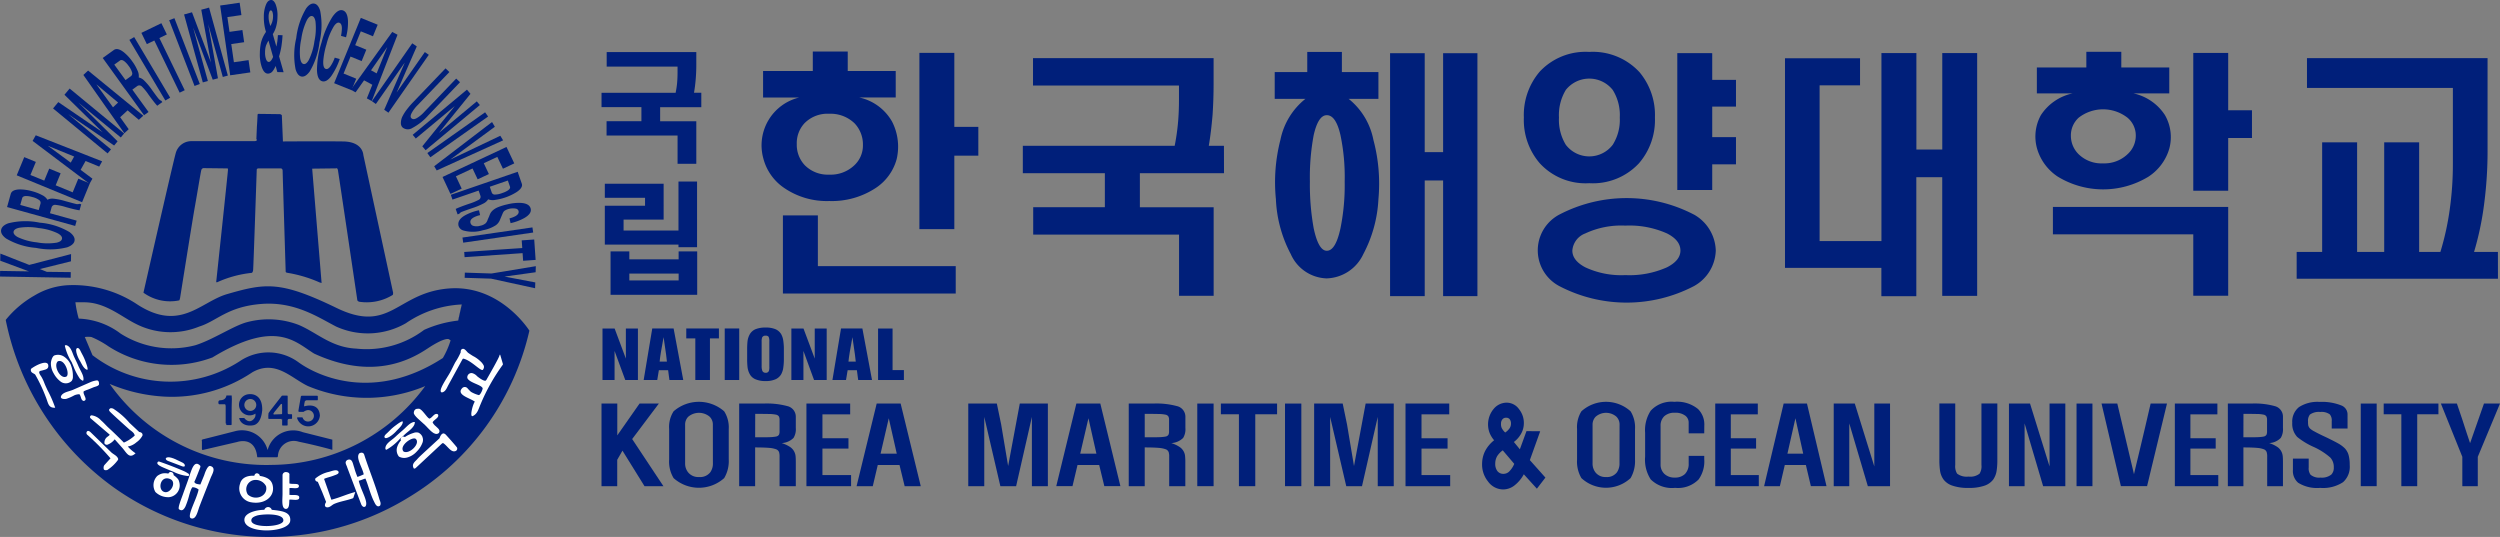 <svg xmlns="http://www.w3.org/2000/svg" xmlns:xlink="http://www.w3.org/1999/xlink" width="177.932" height="38.213" viewBox="0 0 177.932 38.213">
  <rect x="0" y="0" width="177.932" height="38.213" fill="#808080" stroke="none"/>
  <defs>
    <clipPath id="clip-path">
      <rect id="사각형_139" data-name="사각형 139" width="177.932" height="38.213" fill="none"/>
    </clipPath>
  </defs>
  <g id="그룹_130" data-name="그룹 130" transform="translate(0 0)">
    <g id="그룹_129" data-name="그룹 129" transform="translate(0 0)" clip-path="url(#clip-path)">
      <path id="패스_252" data-name="패스 252" d="M154.352,46.223a2.508,2.508,0,0,1-.68.806,1.312,1.312,0,0,1-.8.274,1.339,1.339,0,0,1-1.071-.572,1.917,1.917,0,0,1-.417-1.293,2.034,2.034,0,0,1,.23-.9,2.4,2.4,0,0,1,.625-.735,1.86,1.86,0,0,1-.332-.55,1.72,1.72,0,0,1,.306-1.69,1.2,1.2,0,0,1,.943-.436,1.079,1.079,0,0,1,.854.46,1.564,1.564,0,0,1,.344,1.049,1.518,1.518,0,0,1-.2.709,1.881,1.881,0,0,1-.509.58l.426.519.471-1.292.977.009-.737,2.055,1.107,1.243-.607.79Zm-1.038-.2a1.64,1.64,0,0,0,.357-.542l-.818-.961a1.513,1.513,0,0,0-.4.417,1.046,1.046,0,0,0-.133.5.854.854,0,0,0,.143.548.525.525,0,0,0,.433.208.6.6,0,0,0,.419-.168m-.528-3.081a1.122,1.122,0,0,0,.241.307,1.18,1.18,0,0,0,.3-.286.572.572,0,0,0,.109-.326.491.491,0,0,0-.088-.33.312.312,0,0,0-.254-.111.323.323,0,0,0-.259.107.47.47,0,0,0-.107.32.7.7,0,0,0,.056.32" transform="translate(-45.898 -12.468)" fill="#001f7a"/>
      <path id="패스_253" data-name="패스 253" d="M81.8,20.539h9.812V22.49h-12.3V16.927H81.8ZM91.512,5.361v5.266H93.22v2.049H91.512v5.23H89.026V5.361ZM80.873,10.34a2.077,2.077,0,0,0-.574,1.51,2.111,2.111,0,0,0,.574,1.509,2.3,2.3,0,0,0,1.725.666,2.443,2.443,0,0,0,1.78-.648,1.927,1.927,0,0,0,.629-1.456,2.176,2.176,0,0,0-.594-1.546A2.457,2.457,0,0,0,82.6,9.693a2.291,2.291,0,0,0-1.725.647m.564-3.692V5.265h2.487V6.648h3.415V8.535H84.751a3.557,3.557,0,0,1,2.335,1.725,3.907,3.907,0,0,1,.323,2.66A3.591,3.591,0,0,1,85.9,14.987a5.671,5.671,0,0,1-3.292.916,5.363,5.363,0,0,1-3.239-.953,3.636,3.636,0,0,1-1.456-2.1,3.5,3.5,0,0,1,2.552-4.312H77.9V6.648Z" transform="translate(-23.59 -1.596)" fill="#001f7a"/>
      <path id="패스_254" data-name="패스 254" d="M118.794,14.13h-5.988v2.422h5.251v6.3h-2.463V18.5h-10.38v-1.95h5.1V14.13h-5.839v-1.95h10.808a15.576,15.576,0,0,0,.233-1.6c.048-.5.073-1.071.073-1.7V7.891H105.2V5.94h12.853V7.786c0,.717-.024,1.448-.072,2.187q-.108,1.257-.269,2.206h1.078Z" transform="translate(-31.678 -1.801)" fill="#001f7a"/>
      <path id="패스_255" data-name="패스 255" d="M138.41,5.39h2.466v7.044h1.309V5.39h2.442v17.29h-2.442V14.45h-1.309v8.231H138.41Zm-5.436,5.832a16.248,16.248,0,0,0-.27,3.307,17.358,17.358,0,0,0,.27,3.324c.225,1.065.539,1.6.934,1.6q.627,0,.972-1.6a15.394,15.394,0,0,0,.3-3.324,14.557,14.557,0,0,0-.3-3.307c-.217-.946-.54-1.419-.972-1.419q-.612,0-.934,1.419m-.458-4.49V5.3h2.465V6.733h2.6V8.64h-2.12a4.947,4.947,0,0,1,1.761,2.913,12.08,12.08,0,0,1,.36,4.223,9.33,9.33,0,0,1-1.077,3.917,2.975,2.975,0,0,1-2.608,1.726,2.886,2.886,0,0,1-2.552-1.726,9.163,9.163,0,0,1-1.061-3.917,12.119,12.119,0,0,1,.323-4.223,4.979,4.979,0,0,1,1.779-2.913H130.2V6.733Z" transform="translate(-39.475 -1.605)" fill="#001f7a"/>
      <path id="패스_256" data-name="패스 256" d="M167.746,16.87a3.035,3.035,0,0,1,1.563,2.568,2.983,2.983,0,0,1-1.563,2.535,10.357,10.357,0,0,1-9.561,0,2.877,2.877,0,0,1,0-5.1,10.357,10.357,0,0,1,9.561,0m-7.729,1.348a1.416,1.416,0,0,0-.916,1.22q0,.7.916,1.187a6.05,6.05,0,0,0,2.856.557,6.54,6.54,0,0,0,2.968-.557q.951-.485.953-1.187,0-.735-.953-1.22a6.529,6.529,0,0,0-2.968-.558,6.04,6.04,0,0,0-2.856.558m9.04-12.832v1.9h1.691V9.194h-1.691v2.173h1.691V13.3h-1.691v1.828h-2.486V5.385ZM158.635,8.008a3.45,3.45,0,0,0-.486,1.959,3.411,3.411,0,0,0,.486,1.941,2.1,2.1,0,0,0,3.342,0,3.324,3.324,0,0,0,.5-1.941,3.362,3.362,0,0,0-.5-1.959,2.131,2.131,0,0,0-3.342,0M163.845,6.7a4.74,4.74,0,0,1,1.134,3.271,4.707,4.707,0,0,1-1.134,3.253,4.48,4.48,0,0,1-3.541,1.42,4.424,4.424,0,0,1-3.522-1.42,4.716,4.716,0,0,1-1.132-3.253A4.748,4.748,0,0,1,156.783,6.7,4.458,4.458,0,0,1,160.3,5.3a4.515,4.515,0,0,1,3.541,1.4" transform="translate(-47.193 -1.605)" fill="#001f7a"/>
      <path id="패스_257" data-name="패스 257" d="M187.664,7.717h-2.877V18.8h4.4V5.417h2.488v6.866h1.842V5.417H196V22.7h-2.486V14.256H191.67v8.465h-2.488V20.707h-6.859V5.787h5.341Z" transform="translate(-55.28 -1.642)" fill="#001f7a"/>
      <path id="패스_258" data-name="패스 258" d="M221.624,16.333v6.319h-2.485V18.285h-9.991V16.333Zm0-10.959V9.453h1.692v1.972h-1.692v3.756h-2.485V5.374ZM210.985,9.979a1.7,1.7,0,0,0-.557,1.295,1.836,1.836,0,0,0,.557,1.313,2.33,2.33,0,0,0,1.726.645,2.389,2.389,0,0,0,1.742-.645,1.78,1.78,0,0,0,.594-1.313,1.653,1.653,0,0,0-.594-1.295,2.832,2.832,0,0,0-3.468,0m.543-3.571V5.294h2.488V6.408h3.414V8.252h-2.551A3.576,3.576,0,0,1,217.124,9.8a3.141,3.141,0,0,1,.306,2.391,3.57,3.57,0,0,1-1.491,1.994,6.2,6.2,0,0,1-6.459-.018,3.585,3.585,0,0,1-1.456-1.976,3.15,3.15,0,0,1,.269-2.391,3.588,3.588,0,0,1,2.247-1.546h-2.534V6.408Z" transform="translate(-63.037 -1.605)" fill="#001f7a"/>
      <path id="패스_259" data-name="패스 259" d="M248.912,21.638H234.586V19.731H236.4v-7.8h2.488v7.8h1.928v-7.8h2.487v7.8h5.606Zm-.739-15.7v6.578a28.66,28.66,0,0,1-.236,3.738,21.226,21.226,0,0,1-.741,3.529H244.8a19.452,19.452,0,0,0,.671-3.007,23.072,23.072,0,0,0,.233-3.361V8.061H235.32V5.94Z" transform="translate(-71.126 -1.801)" fill="#001f7a"/>
      <path id="패스_260" data-name="패스 260" d="M68.023,8.214c.05-.275.091-.6.121-.955.029-.342.043-.686.043-1.02V5.32H61.808V6.354h5.044v.4c0,.29-.012.551-.033.781a6.113,6.113,0,0,1-.105.683H61.442V9.237H64.28v1H61.8v1.022h5.053v2.014h1.334V10.242H65.613v-1h2.93V8.214Z" transform="translate(-18.629 -1.613)" fill="#001f7a"/>
      <path id="패스_261" data-name="패스 261" d="M67.208,26.243H63.7v-.565H62.364v3.089H68.53V25.678H67.208ZM63.7,27.256h3.51v.488H63.7Z" transform="translate(-18.909 -7.785)" fill="#001f7a"/>
      <path id="패스_262" data-name="패스 262" d="M61.778,20.264v2.77H67.02v.184h1.323V18.545H67.02v3.487H63.113v-.779h2.851V18.7H61.778v1H64.64v.564Z" transform="translate(-18.731 -5.623)" fill="#001f7a"/>
      <path id="패스_263" data-name="패스 263" d="M65.521,41.218l-1.9,2.527L65.846,47.1H64.5l-1.569-2.528-.373.649V47.1H61.439v-5.88h1.123v2.263l1.584-2.263Z" transform="translate(-18.628 -12.497)" fill="#001f7a"/>
      <path id="패스_264" data-name="패스 264" d="M72.589,45.152a2.357,2.357,0,0,1-.325,1.32,2.7,2.7,0,0,1-3.6,0,2.264,2.264,0,0,1-.317-1.32V42.981a2.062,2.062,0,0,1,.317-1.263,2.736,2.736,0,0,1,3.6,0,2.131,2.131,0,0,1,.325,1.263Zm-1.131-2.48a.771.771,0,0,0-.235-.576,1.183,1.183,0,0,0-1.521.013.788.788,0,0,0-.218.562v2.75a.988.988,0,0,0,.21.636.925.925,0,0,0,.781.338.916.916,0,0,0,.8-.338,1.077,1.077,0,0,0,.186-.663Z" transform="translate(-20.722 -12.444)" fill="#001f7a"/>
      <path id="패스_265" data-name="패스 265" d="M75.5,41.219h1.747a5.61,5.61,0,0,1,1.684.182.776.776,0,0,1,.6.757v.8a1.173,1.173,0,0,1-.164.709,1.292,1.292,0,0,1-.844.365,2.377,2.377,0,0,1,.578.264.89.89,0,0,1,.415.682c.01.091.015.243.015.461V47.1H78.374V45.012a1.075,1.075,0,0,0-.031-.318.348.348,0,0,0-.187-.21,1.758,1.758,0,0,0-.511-.109q-.359-.032-1.009-.033V47.1H75.5Zm1.137,2.4h.187c.423,0,.706,0,.846-.007a2.873,2.873,0,0,0,.464-.046.308.308,0,0,0,.2-.131.554.554,0,0,0,.04-.249V42.4a.52.52,0,0,0-.048-.264.321.321,0,0,0-.212-.128,2.434,2.434,0,0,0-.513-.046q-.241-.008-.959-.008Z" transform="translate(-22.891 -12.497)" fill="#001f7a"/>
      <path id="패스_266" data-name="패스 266" d="M82.37,41.218h3.113v.77H83.509v1.7h1.853v.736H83.509v1.885h2.039V47.1H82.37Z" transform="translate(-24.974 -12.497)" fill="#001f7a"/>
      <path id="패스_267" data-name="패스 267" d="M90.628,41.218,92.06,47.1H90.914l-.366-1.508H89L88.645,47.1H87.492l1.431-5.88ZM89.2,44.786h1.153l-.569-2.52Z" transform="translate(-26.527 -12.497)" fill="#001f7a"/>
      <path id="패스_268" data-name="패스 268" d="M104.566,41.218V47.1h-1.137V42.171L102.306,47.1h-1.121l-1.146-4.928V47.1H98.9v-5.88h2.034l.309,1.493.495,2.953.83-4.446Z" transform="translate(-29.986 -12.497)" fill="#001f7a"/>
      <path id="패스_269" data-name="패스 269" d="M111.022,41.218l1.43,5.88h-1.145l-.366-1.508H109.4l-.358,1.508h-1.155l1.431-5.88Zm-1.43,3.568h1.153l-.568-2.52Z" transform="translate(-32.71 -12.497)" fill="#001f7a"/>
      <path id="패스_270" data-name="패스 270" d="M115.292,41.219h1.749a5.6,5.6,0,0,1,1.683.182.775.775,0,0,1,.6.757v.8a1.174,1.174,0,0,1-.162.709,1.294,1.294,0,0,1-.845.365,2.285,2.285,0,0,1,.574.264.89.89,0,0,1,.3.311.862.862,0,0,1,.112.371,4.005,4.005,0,0,1,.016.461V47.1H118.17V45.012a1.075,1.075,0,0,0-.031-.318.351.351,0,0,0-.187-.21,1.782,1.782,0,0,0-.515-.109c-.236-.022-.574-.033-1.008-.033V47.1h-1.138Zm1.138,2.4h.188c.423,0,.7,0,.846-.007a2.9,2.9,0,0,0,.463-.046.3.3,0,0,0,.194-.131.552.552,0,0,0,.04-.249V42.4a.518.518,0,0,0-.049-.264.316.316,0,0,0-.212-.128,2.421,2.421,0,0,0-.512-.046c-.161-.006-.482-.008-.959-.008Z" transform="translate(-34.956 -12.497)" fill="#001f7a"/>
      <rect id="사각형_133" data-name="사각형 133" width="1.161" height="5.88" transform="translate(85.214 28.722)" fill="#001f7a"/>
      <path id="패스_271" data-name="패스 271" d="M128.7,41.218v.764h-1.552V47.1h-1.164V41.982H124.7v-.764Z" transform="translate(-37.807 -12.497)" fill="#001f7a"/>
      <rect id="사각형_134" data-name="사각형 134" width="1.162" height="5.88" transform="translate(91.458 28.722)" fill="#001f7a"/>
      <path id="패스_272" data-name="패스 272" d="M139.894,41.218V47.1h-1.139V42.171L137.634,47.1h-1.12l-1.147-4.928V47.1h-1.139v-5.88h2.033l.309,1.493.495,2.953.829-4.446Z" transform="translate(-40.697 -12.497)" fill="#001f7a"/>
      <path id="패스_273" data-name="패스 273" d="M143.561,41.218h3.113v.77H144.7v1.7h1.855v.736H144.7v1.885h2.041V47.1h-3.179Z" transform="translate(-43.527 -12.497)" fill="#001f7a"/>
      <path id="패스_274" data-name="패스 274" d="M165.207,45.152a2.4,2.4,0,0,1-.316,1.32,2.574,2.574,0,0,1-3.5,0,2.312,2.312,0,0,1-.309-1.32V42.981a2.128,2.128,0,0,1,.309-1.263,2.605,2.605,0,0,1,3.5,0,2.163,2.163,0,0,1,.316,1.263Zm-1.1-2.48a.784.784,0,0,0-.229-.576,1.126,1.126,0,0,0-1.479.013.806.806,0,0,0-.214.562v2.75a1.013,1.013,0,0,0,.2.636.892.892,0,0,0,.76.338.881.881,0,0,0,.776-.338,1.09,1.09,0,0,0,.181-.663Z" transform="translate(-48.838 -12.444)" fill="#001f7a"/>
      <path id="패스_275" data-name="패스 275" d="M172.24,43.286h-1.108V42.53a.607.607,0,0,0-.229-.493,1.164,1.164,0,0,0-.758-.217,1.056,1.056,0,0,0-.744.243.913.913,0,0,0-.268.7v2.725a.9.9,0,0,0,.268.681,1.029,1.029,0,0,0,.744.265.994.994,0,0,0,.727-.257,1.012,1.012,0,0,0,.261-.743V44.89h1.108v.236a2.2,2.2,0,0,1-.4,1.44,2.054,2.054,0,0,1-1.674.6,2.15,2.15,0,0,1-1.734-.6,2.569,2.569,0,0,1-.4-1.614V43.239a2.523,2.523,0,0,1,.4-1.566,2.016,2.016,0,0,1,1.678-.631,2.353,2.353,0,0,1,1.69.516,1.543,1.543,0,0,1,.444,1.175Z" transform="translate(-50.945 -12.444)" fill="#001f7a"/>
      <path id="패스_276" data-name="패스 276" d="M175.2,41.218h3.029v.77h-1.922v1.7h1.8v.736h-1.8v1.885H178.3V47.1H175.2Z" transform="translate(-53.121 -12.497)" fill="#001f7a"/>
      <path id="패스_277" data-name="패스 277" d="M183.239,41.218l1.391,5.88h-1.113l-.356-1.508h-1.5L181.31,47.1h-1.122l1.391-5.88Zm-1.391,3.568h1.123l-.554-2.52Z" transform="translate(-54.632 -12.497)" fill="#001f7a"/>
      <path id="패스_278" data-name="패스 278" d="M191.308,41.218V47.1h-1.58l-1.321-4.468V47.1H187.3v-5.88h1.5l1.389,4.475V41.218Z" transform="translate(-56.789 -12.497)" fill="#001f7a"/>
      <path id="패스_279" data-name="패스 279" d="M202.217,41.21V45.2a4.966,4.966,0,0,1-.047.779,1.492,1.492,0,0,1-.247.647,1.3,1.3,0,0,1-.608.432,3.333,3.333,0,0,1-1.145.164,3.368,3.368,0,0,1-1.155-.164,1.3,1.3,0,0,1-.624-.432,1.406,1.406,0,0,1-.254-.647,5.35,5.35,0,0,1-.046-.779V41.21h1.13v4.379a.99.99,0,0,0,.134.617,1.13,1.13,0,0,0,.815.208,1.054,1.054,0,0,0,.783-.208.987.987,0,0,0,.133-.617V41.21Z" transform="translate(-60.061 -12.495)" fill="#001f7a"/>
      <path id="패스_280" data-name="패스 280" d="M209.212,41.218V47.1h-1.58l-1.319-4.468V47.1H205.2v-5.88H206.7l1.389,4.475V41.218Z" transform="translate(-62.217 -12.497)" fill="#001f7a"/>
      <rect id="사각형_135" data-name="사각형 135" width="1.132" height="5.88" transform="translate(147.793 28.722)" fill="#001f7a"/>
      <path id="패스_281" data-name="패스 281" d="M219.313,41.218l-1.418,5.88h-1.863l-1.378-5.88h1.123l1.187,5.029.088-.379c.169-.689.29-1.2.369-1.541q.214-.879.382-1.616l.346-1.493Z" transform="translate(-65.082 -12.497)" fill="#001f7a"/>
      <path id="패스_282" data-name="패스 282" d="M222.143,41.218h3.028v.77H223.25v1.7h1.8v.736h-1.8v1.885h1.984V47.1h-3.091Z" transform="translate(-67.353 -12.497)" fill="#001f7a"/>
      <path id="패스_283" data-name="패스 283" d="M227.556,41.219h1.7a5.308,5.308,0,0,1,1.638.182.772.772,0,0,1,.585.757v.8a1.2,1.2,0,0,1-.158.709,1.243,1.243,0,0,1-.822.365,2.3,2.3,0,0,1,.561.264.88.88,0,0,1,.292.311.934.934,0,0,1,.112.371c.01.091.015.243.015.461V47.1h-1.123V45.012a1.1,1.1,0,0,0-.031-.318.346.346,0,0,0-.181-.21,1.673,1.673,0,0,0-.5-.109c-.233-.022-.559-.033-.98-.033V47.1h-1.107Zm1.107,2.4h.182c.41,0,.686,0,.821-.007a2.777,2.777,0,0,0,.453-.046.3.3,0,0,0,.189-.131.568.568,0,0,0,.038-.249V42.4a.53.53,0,0,0-.047-.264.3.3,0,0,0-.2-.128,2.3,2.3,0,0,0-.5-.046c-.158-.006-.468-.008-.932-.008Z" transform="translate(-68.994 -12.497)" fill="#001f7a"/>
      <path id="패스_284" data-name="패스 284" d="M238.072,42.944h-1.127v-.528a.659.659,0,0,0-.136-.48.99.99,0,0,0-.679-.17,1.074,1.074,0,0,0-.737.185.726.726,0,0,0-.134.506,1.583,1.583,0,0,0,.017.27.523.523,0,0,0,.118.209,1.3,1.3,0,0,0,.309.21c.118.068.307.165.57.292l.356.167c.369.181.624.311.766.393a2.2,2.2,0,0,1,.491.364,1.191,1.191,0,0,1,.261.474,2.653,2.653,0,0,1,.079.709,1.462,1.462,0,0,1-.475,1.217,2.591,2.591,0,0,1-1.63.406,2.54,2.54,0,0,1-1.566-.366,1.108,1.108,0,0,1-.371-.926v-.79h1.123v.635a.747.747,0,0,0,.134.514.965.965,0,0,0,.711.2,1.068,1.068,0,0,0,.767-.217.685.685,0,0,0,.173-.513.973.973,0,0,0-.243-.69,4.751,4.751,0,0,0-1.21-.771,5.176,5.176,0,0,1-1.148-.7,1.364,1.364,0,0,1-.355-1.007,1.324,1.324,0,0,1,.476-1.116,2.419,2.419,0,0,1,1.47-.372,3.712,3.712,0,0,1,1.525.244.685.685,0,0,1,.464.624Z" transform="translate(-70.99 -12.444)" fill="#001f7a"/>
      <rect id="사각형_136" data-name="사각형 136" width="1.133" height="5.88" transform="translate(168.022 28.722)" fill="#001f7a"/>
      <path id="패스_285" data-name="패스 285" d="M247.371,41.218v.764h-1.51V47.1h-1.13V41.982h-1.256v-.764Z" transform="translate(-73.821 -12.497)" fill="#001f7a"/>
      <path id="패스_286" data-name="패스 286" d="M253.524,41.218l-1.581,3.793V47.1h-1.1V45.011l-1.527-3.793h1.139q.166.48.379,1.116.117.371.33,1.015l.231.688.989-2.819Z" transform="translate(-75.592 -12.497)" fill="#001f7a"/>
      <path id="패스_287" data-name="패스 287" d="M22.728,12.475l-.04.942s.137.155-.157.155h-4.5a1.153,1.153,0,0,0-1.08.844c-.237.844-2.3,9.942-2.3,9.942a3.223,3.223,0,0,0,2.535.549s.038.02.078-.216.885-5.568,1.042-6.431.414-2.471.472-2.666c.1-.118.1-.1.218-.1s1.611.019,1.611.019.059-.038.059.1-.827,7.884-.827,7.884-.038.157.06.117a7.918,7.918,0,0,1,2.458-.667s.078-.02.1-.2.256-7.119.256-7.119-.02-.118.137-.118H24.4s.157-.019.157.177.217,7.176.217,7.176,0,.059.118.079a9.373,9.373,0,0,1,2.3.687l.138.038-.67-8.137,1.693-.021s.1-.059.137.118,1.376,9.217,1.376,9.217-.02.1.137.157a3.517,3.517,0,0,0,2.4-.491l.02-.137L30.3,14.552s-.02-.94-1.435-.959-4.287,0-4.287,0L24.5,11.73a.2.2,0,0,0-.139-.08l-1.513-.019s-.078-.02-.078.1-.039.744-.039.744" transform="translate(-4.441 -3.526)" fill="#001f7a"/>
      <path id="패스_288" data-name="패스 288" d="M16.665,37.814l.015-.594-.015-.244h-.34a.043.043,0,0,0-.045.043v.026c-.02.038-.069.272-.442.272a.132.132,0,0,0-.118.139s-.009.148.07.148h.4s.049.027.049.155v1.215h.038v.065a.046.046,0,0,0,.045.044h.295a.046.046,0,0,0,.045-.044Zm1.751-.162a.424.424,0,1,1-.425-.424.424.424,0,0,1,.425.424m.422.431c.059-1.314-.9-1.2-.9-1.2a.755.755,0,1,0,.421,1.385.232.232,0,0,1,0,.029.435.435,0,0,1-.137.371c-.345.363-.659-.087-.659-.087H17.2c.059.323.4.617.992.518s.64-1.019.64-1.019m1.4.58-.07-.02.095.072Zm.025-.4-.015.034-.03.014-.546.022-.029-.022,0-.046a.85.85,0,0,0,.075-.112l.447-.552.049-.024.045.03Zm.663.382a.045.045,0,0,0,.044-.045v-.245a.045.045,0,0,0-.044-.044h-.2l-.049-.02-.019-.053V37.03a.045.045,0,0,0-.046-.043h-.3a.05.05,0,0,0-.022.006.046.046,0,0,0-.053.012l-.786,1.011a.718.718,0,0,0-.081.114.5.5,0,0,0-.047.063.153.153,0,0,0-.03.127l0,0a.045.045,0,0,0-.013.031V38.6a.046.046,0,0,0,.044.045h.94v.426a.043.043,0,0,0,.045.044h.3a.045.045,0,0,0,.046-.044v-.347l.028-.05.054-.029Zm.909-.888a.69.69,0,0,1-.006-.083,1.408,1.408,0,0,1,.041-.23c0-.087.122-.121.122-.121h.769c.036,0,.042-.041.042-.041V37.05c0-.049-.054-.055-.054-.055s-.982,0-1.071,0-.089.1-.089.1-.164.921-.168.981a.062.062,0,0,0,.05.068h.314c.438-.309.664.049.664.049a.4.4,0,0,1-.27.631.389.389,0,0,1-.442-.235.1.1,0,0,0-.049-.058h-.3a.078.078,0,0,0-.065.038.83.83,0,0,0,1.628-.176c-.079-.991-1.111-.642-1.111-.642m-7.188,2.338s-.108.031-.108.069a.494.494,0,0,0,.01.088v.5s-.01.128.069.109,2.447-.569,2.447-.569,1.252-.438,1.416,1.039c0,.046.029.05.029.05h1.4s.048-.04.048-.079a1.13,1.13,0,0,1,1.485-1.028c1.377.284,2.389.578,2.389.578v-.725l-2.1-.53a1.883,1.883,0,0,0-2.507,1.275,1.889,1.889,0,0,0-2.329-1.344c-1.84.471-2.242.569-2.242.569m18.136-8.446a8.109,8.109,0,0,0-2.426.663,6.8,6.8,0,0,1-4.837,1.333c-1.768-.082-2.792-1.139-4.09-1.686a5.954,5.954,0,0,0-3.658-.2c-.943.236-2.438,1.254-3.7,1.647a6.758,6.758,0,0,1-5.308-.823,5.251,5.251,0,0,0-2.99-1.072,7.6,7.6,0,0,1-.236-1.162h.63c1.495,0,2.635,1.019,3.658,1.528a5.416,5.416,0,0,0,4.522.2c1.258-.392,2-1.413,4.4-1.608s4.051.94,5.349,1.608a5.446,5.446,0,0,0,4.954-.234A7.641,7.641,0,0,1,33.042,30.5M6.214,32.818a1.519,1.519,0,0,1,.472,0,6.584,6.584,0,0,1,1.219.668,8.3,8.3,0,0,0,7.393.784c4.523-2.745,5.9-1.1,7.236-.274,4.09,1.881,6.764.507,8.061-.353s1.535-.667,1.535-.667l.118.079a5.967,5.967,0,0,1-.551,1.255c-4.837,3.138-8.848,1.332-10.263.313A3.623,3.623,0,0,0,17.3,34.5a9.1,9.1,0,0,1-10.541-.39ZM11.8,37.054a10.252,10.252,0,0,0,6.331-1.724c1.651-.943,2.792.43,3.971.979a10.824,10.824,0,0,0,8.339,0,13.641,13.641,0,0,1-10.894,5.609A13.641,13.641,0,0,1,7.982,36.153a11.54,11.54,0,0,0,3.816.9m26.057-4.689s-2.068-3.311-5.765-3-4.129,3.255-7.982,1.373c-3.973-1.922-5.035-1.765-7.749-.98-1.927.548-3.382,2.784-6.527.665a8.244,8.244,0,0,0-4.8-1.294,5.139,5.139,0,0,0-2.386.725A7.172,7.172,0,0,0,.584,31.6a19.373,19.373,0,0,0,7.7,11.931,19.027,19.027,0,0,0,21.076.638A18.7,18.7,0,0,0,37.849,32.39" transform="translate(-0.177 -8.83)" fill="#001f7a"/>
      <path id="패스_289" data-name="패스 289" d="M47.053,31.1s-.238,1.145-.259,1.149" transform="translate(-14.188 -9.428)" fill="#001f7a"/>
      <path id="패스_290" data-name="패스 290" d="M7.245,36.783a4.1,4.1,0,0,0,.447.856.575.575,0,0,0,.215.15c.047.01.079-.16-.009-.4-.074-.2-.2-.406-.3-.626-.1-.238-.194-.424-.307-.661-.132-.279-.22-.736-.554-.84-.04,0-.124-.017-.107.062a3.694,3.694,0,0,0,.477,1.138Z" transform="translate(-2.01 -10.692)" fill="#fff" fill-rule="evenodd"/>
      <path id="패스_291" data-name="패스 291" d="M7.837,35.557c.131-.056.223.135.26.215.063.133.139.263.206.4a4.017,4.017,0,0,1,.174.424c.2.534.083.5.086.5-.217-.054-.362-.356-.493-.6a2.093,2.093,0,0,1-.272-.631c-.012-.068-.052-.261.038-.3" transform="translate(-2.359 -10.777)" fill="#fff" fill-rule="evenodd"/>
      <path id="패스_292" data-name="패스 292" d="M47.343,36.154a2.345,2.345,0,0,1,.615.481c.081.125.221.247.062.48-.133.15-.794-.626-1.353-.78a.077.077,0,0,0-.1.024L45.56,38.2c-.106.192-.2.491-.465.53-.325-.063.351-1,.589-1.431.129-.237.242-.482.369-.72a4.447,4.447,0,0,0,.385-.71s-.032-.2.131-.238.3.209.4.283c.122.086.247.167.374.245" transform="translate(-13.646 -10.8)" fill="#fff" fill-rule="evenodd"/>
      <path id="패스_293" data-name="패스 293" d="M6.288,38.262l.04,0a.586.586,0,0,0,.349-.169.51.51,0,0,0,.085-.324,2.085,2.085,0,0,0-.094-.662c-.015-.046-.034-.093-.046-.141A1.351,1.351,0,0,0,6.18,36.4a.777.777,0,0,0-.738-.119c-.144.07-.23.349-.246.539a1.377,1.377,0,0,0,.206.75,1.767,1.767,0,0,0,.509.588.6.6,0,0,0,.378.106m.015-.483c-.43.231-.959-.769-.615-1.081.5-.208.87.916.615,1.081" transform="translate(-1.574 -10.983)" fill="#fff" fill-rule="evenodd"/>
      <path id="패스_294" data-name="패스 294" d="M50.052,36.939a13.747,13.747,0,0,0-1.587,2.821c-.141.314-.211.686-.564.84-.217.067,0-.806.157-1.031-.334-.254-1.328-.477-.912-.946a.254.254,0,0,1,.374-.024,3.2,3.2,0,0,0,.261.271,2.181,2.181,0,0,0,.55.231c.109.032.316-.429.28-.5-.122-.245-.918-.369-1.081-.7a.3.3,0,0,1,.331-.364.723.723,0,0,1,.359.222s.415.35.6.323a.394.394,0,0,0,.114-.156s.9-1.557.883-1.662c0,0,.018-.064.05-.024l.191.652Z" transform="translate(-14.264 -10.983)" fill="#fff" fill-rule="evenodd"/>
      <path id="패스_295" data-name="패스 295" d="M3.746,37.721c-.008.113.112.252.166.345a2.879,2.879,0,0,1,.2.431c.065.169.144.328.218.493a8.815,8.815,0,0,1,.554,1.261c-.5.029-.488-.319-.677-.78a11.338,11.338,0,0,0-.738-1.561c-.067-.114-.385-.124-.308-.421.305-.25,1.274-.74,1.231-.18-.011.151-.13.208-.265.243-.069.019-.134.041-.206.056s-.167.028-.176.114" transform="translate(-0.955 -11.233)" fill="#fff" fill-rule="evenodd"/>
      <path id="패스_296" data-name="패스 296" d="M7.045,39.535c-.243.106-.662.154-.8.41-.123.233.222.254.367.219a3.231,3.231,0,0,0,.562-.248.925.925,0,0,1,.359-.08c.137.126.092.429.308.479.356-.067-.095-.479.008-.687a1.824,1.824,0,0,1,.261-.109c.086-.031.171-.066.254-.1s.164-.072.249-.1.351-.087.321-.226c0,0,.016-.264-.174-.238a1.635,1.635,0,0,0-.478.141l-1.242.544" transform="translate(-1.887 -11.778)" fill="#fff" fill-rule="evenodd"/>
      <path id="패스_297" data-name="패스 297" d="M10.53,43.1c-.192-.174-.346-.364-.554-.541A1.089,1.089,0,0,0,9.3,42.2a.124.124,0,0,0-.074.206l1.346,1.149a.025.025,0,0,1,.019.026c0,.043-.118.115-.148.142a.5.5,0,0,0-.221.46c.023.111.184.118.184.118a1.168,1.168,0,0,0,.546-.392l.561.631c.3.357.481.78.923.362a2.944,2.944,0,0,1-.553-.48,1.271,1.271,0,0,0,.615-.3,1.385,1.385,0,0,0,.431-.481c.044-.233-.233-.255-.233-.255l-.689-.645a5.237,5.237,0,0,0-1.169-1.019s-.2-.075-.248.027c0,0-.087.047,0,.164s1.356,1.25,1.356,1.25c.146.146.39.244.43.478a2.684,2.684,0,0,1-.771.5s-.6-.61-1.031-1Z" transform="translate(-2.788 -12.641)" fill="#fff" fill-rule="evenodd"/>
      <path id="패스_298" data-name="패스 298" d="M43.376,42.453c.213-.051.37-.469.615-.3.118.217-.268.355-.387.556.119.324.646.461.448.764-.3.254-.669-.255-.985-.564-.279-.271-.817-.669-.8-.877s.128-.3.359-.288.564.626.748.709" transform="translate(-12.816 -12.656)" fill="#fff" fill-rule="evenodd"/>
      <path id="패스_299" data-name="패스 299" d="M10.542,45.965a16.969,16.969,0,0,0-1.66-1.682.163.163,0,0,1,0-.241s.077-.1.261.083L10.6,45.543c.161.151.432.239.493.481l-.031.07a2.846,2.846,0,0,1-.744.7s-.282.087-.265-.134a.287.287,0,0,1,.071-.233Z" transform="translate(-2.677 -13.345)" fill="#fff" fill-rule="evenodd"/>
      <path id="패스_300" data-name="패스 300" d="M44.335,44.962c.3.178.579.75.923.539a.191.191,0,0,0,.056-.233c-.219-.279-.793-.907-.793-.907s-.143-.151-.249-.063c0,0-.114.046-.2.317l-1.093,1.005c-.143.137-.352.318-.493.482-.16.183-.426.348-.246.66,0,0,.057.04.139-.033l1.84-1.716s.079-.072.113-.052" transform="translate(-12.79 -13.422)" fill="#fff" fill-rule="evenodd"/>
      <path id="패스_301" data-name="패스 301" d="M36.62,46.361c.352,1.1.783,2.125,1.079,3.159.047.164.146.309.06.481-.231.194-.377-.174-.433-.286-.257-.5-.406-1.15-.612-1.635-.158.037-.3.117-.477.154.16.718.714,1.513.477,1.828-.183.134-.3-.145-.3-.145L35.422,47.3c-.052-.2-.232-.383,0-.541.364-.155.39.259.493.541a4.924,4.924,0,0,0,.23.664,4.02,4.02,0,0,0,.447-.184c-.093-.5-.6-1.2-.307-1.5,0,0,.239-.137.337.082" transform="translate(-10.705 -14.019)" fill="#fff" fill-rule="evenodd"/>
      <path id="패스_302" data-name="패스 302" d="M18.289,47.32c.021-.2-.25-.265-.431-.36-.3-.156-.791-.371-.923-.179,0,0-.043.119.192.2,0,0,.863.334.992.376,0,0,.16.049.17-.042" transform="translate(-5.134 -14.161)" fill="#fff" fill-rule="evenodd"/>
      <path id="패스_303" data-name="패스 303" d="M17.5,48.882l-.022-.064c-.044-.158-.369-.387-.369-.387a.2.2,0,0,0-.168-.217c-.13-.043-.206.11-.206.11a1.058,1.058,0,0,0-.426-.009.98.98,0,0,0-.367.181.934.934,0,0,0-.124,1.14A1.3,1.3,0,0,0,16.8,50a.846.846,0,0,0,.7-1.114m-1.006.755c-.58-.1-.335-1.3.431-.9.38.242-.021.973-.431.9" transform="translate(-4.754 -14.616)" fill="#fff" fill-rule="evenodd"/>
      <path id="패스_304" data-name="패스 304" d="M18.273,47.99s.13.1,0,.181a2.9,2.9,0,0,1-1.046-.3s-.867-.349-.927-.4c0,0-.3-.137-.217-.272a.1.1,0,0,1,.141-.052s.808.27,1.742.675a1.924,1.924,0,0,1,.307.175" transform="translate(-4.872 -14.289)" fill="#fff" fill-rule="evenodd"/>
      <path id="패스_305" data-name="패스 305" d="M19.365,48.663c.056.146.247.16.431.183l.276-.674s.191-.637.4-.649c.486.1.169.571.061.841-.286.727-.532,1.341-.8,2.042-.129.337-.242.985-.615.841-.3-.158.417-1.35.553-2.042a.74.74,0,0,0-.415-.165c-.093-.016-.234.5-.253.562a5.535,5.535,0,0,1-.269.807c-.1.2-.236.37-.456.2-.114-.08.169-.756.3-1.13s.287-.772.424-1.192l.052-.167c.132-.348.321-1.056.738-.6,0,0,.024.037-.017.14,0,0-.362.945-.414,1" transform="translate(-5.535 -14.363)" fill="#fff" fill-rule="evenodd"/>
      <path id="패스_306" data-name="패스 306" d="M35.034,49.585c-.609.158-.968.35-1.66.541a.033.033,0,0,1-.036-.014c0-.023-.5-1.435-.5-1.435-.013-.042.04-.053.04-.053.155-.064.383-.117.554-.179.326-.122.449-.146.431-.3-.111-.2-.392-.085-.677,0a2.251,2.251,0,0,0-.983.479s-.061.19.18.232c0,0,.3.707.311.729l.279.707s-.207.3.029.374c.232.047.369-.16.553-.24.437-.187.854-.226,1.327-.4a.125.125,0,0,0,.045-.073l.106-.325s.026-.057,0-.043" transform="translate(-9.763 -14.564)" fill="#fff" fill-rule="evenodd"/>
      <path id="패스_307" data-name="패스 307" d="M29.34,48.415v.613c.253.082.687-.052.676.194s-.509.093-.673.141c0,.14,0,.338,0,.478.258.037.817-.08.676.28-.118.137-.45.04-.676.061-.035.114.043.64-.246.659-.348-.01-.246-.674-.246-1.08v-1.32a.227.227,0,0,1,.23-.222s.282-.01.262.2" transform="translate(-8.742 -14.62)" fill="#fff" fill-rule="evenodd"/>
      <path id="패스_308" data-name="패스 308" d="M24.5,49.077a1,1,0,0,0,.739,1.32c.964.194,1.684-.356,1.6-1.079-.046-.4-.255-.633-.771-.76l-.169-.032c-.006-.165-.2-.186-.2-.186-.157.006-.19.18-.19.18s-.787-.095-.994.5Zm.554.781a.669.669,0,0,1,.369-1.022.826.826,0,0,1,.923.422c.165.7-.741,1.084-1.292.6" transform="translate(-7.411 -14.656)" fill="#fff" fill-rule="evenodd"/>
      <path id="패스_309" data-name="패스 309" d="M26.91,51.985a.272.272,0,0,0-.344-.181.309.309,0,0,0-.185.181c-.584.01-1.366.213-1.415.66-.118,1.1,3.186,1.015,3.26.12.054-.657-.646-.7-1.317-.78m-1.451.78c-.018-.213.2-.3.37-.36.307-.116,1.976-.22,1.906.36-.055.463-2.228.541-2.276,0" transform="translate(-7.569 -15.702)" fill="#fff" fill-rule="evenodd"/>
      <path id="패스_310" data-name="패스 310" d="M40.683,44.05c.232-.242.523-.391.7-.679a.531.531,0,0,0,.077-.245c0-.048-.18-.024-.382.129-.171.131-.334.314-.518.47-.2.17-.355.31-.55.49-.229.208-.649.429-.649.772.013.038.021.121.094.082a3.8,3.8,0,0,0,.964-.794Z" transform="translate(-11.934 -13.069)" fill="#fff" fill-rule="evenodd"/>
      <path id="패스_311" data-name="패스 311" d="M39.3,44.209c-.1-.1.064-.249.13-.307.11-.1.214-.21.322-.314a4.316,4.316,0,0,1,.362-.293c.459-.348.462-.23.461-.233.015.218-.236.444-.433.64a2.192,2.192,0,0,1-.531.448c-.063.032-.239.13-.31.059" transform="translate(-11.908 -13.051)" fill="#fff" fill-rule="evenodd"/>
      <path id="패스_312" data-name="패스 312" d="M42.354,44.49a.21.21,0,0,0-.015-.036.57.57,0,0,0-.275-.272.557.557,0,0,0-.343.021,2.231,2.231,0,0,0-.615.291c-.04.028-.082.059-.123.086a1.344,1.344,0,0,0-.415.583.735.735,0,0,0,.111.723.775.775,0,0,0,.6.063,1.439,1.439,0,0,0,.667-.42,1.757,1.757,0,0,0,.418-.655.554.554,0,0,0-.013-.383m-.476.136c.359.326-.454,1.126-.865.9-.357-.4.626-1.09.865-.9" transform="translate(-12.286 -13.39)" fill="#fff" fill-rule="evenodd"/>
      <path id="패스_313" data-name="패스 313" d="M41.049,44.6a.185.185,0,0,1,.231.117.178.178,0,0,1-.118.226.185.185,0,0,1-.232-.116.179.179,0,0,1,.118-.227" transform="translate(-12.407 -13.521)" fill="#fff" fill-rule="evenodd"/>
      <path id="패스_314" data-name="패스 314" d="M5.038,27.219l-.006.4L0,27.534l.006-.4,2.054.033-2.042-.76L.026,25.9l2.054.807,2.978-.773-.008.517L2.833,27l.5.2Z" transform="translate(0 -7.852)" fill="#001f7a"/>
      <path id="패스_315" data-name="패스 315" d="M.465,23.823c-.265-.194-.383-.4-.353-.6s.2-.366.51-.479a4.965,4.965,0,0,1,2.237-.045,4.918,4.918,0,0,1,2.122.67q.4.3.36.6t-.516.481a4.95,4.95,0,0,1-2.225.045,4.978,4.978,0,0,1-2.134-.67m3.589.3q.363-.084.391-.284c.02-.131-.079-.259-.295-.38A4.029,4.029,0,0,0,2.8,23.086a4.129,4.129,0,0,0-1.41-.022c-.242.056-.372.15-.391.282s.079.261.3.383a4.171,4.171,0,0,0,1.36.371,4.091,4.091,0,0,0,1.4.023" transform="translate(-0.033 -6.851)" fill="#001f7a"/>
      <path id="패스_316" data-name="패스 316" d="M.722,20.6l.261-.933c.059-.21.278-.316.656-.321a3.25,3.25,0,0,1,.877.13,3.229,3.229,0,0,1,.7.274.888.888,0,0,1,.38.332A.753.753,0,0,1,3.981,20a4.547,4.547,0,0,1,.914.187c.379.1.617.168.713.188a.407.407,0,0,0,.268-.006L6,20.405l-.12.428q-.191-.03-.4-.079c-.16-.038-.355-.089-.59-.155a3.6,3.6,0,0,0-.723-.154.254.254,0,0,0-.281.194l-.111.4,1.9.529-.106.377ZM3.1,20.365a.24.24,0,0,0-.093-.263,1.406,1.406,0,0,0-.5-.217,1.528,1.528,0,0,0-.434-.069c-.157,0-.249.056-.276.153l-.135.481,1.311.365Z" transform="translate(-0.219 -5.864)" fill="#001f7a"/>
      <path id="패스_317" data-name="패스 317" d="M3.069,16.389l-.386.932.985.4.353-.854.812.334-.353.854,1.211.5.4-.972.819.337L6.36,19.258,1.708,17.344l.536-1.295Z" transform="translate(-0.518 -4.866)" fill="#001f7a"/>
      <path id="패스_318" data-name="패스 318" d="M7.588,16.906l-.206.365L3.33,14.217l.225-.4L8.28,15.672l-.21.375-.969-.4-.353.63ZM6.045,15.763l.243-.433-1.856-.758,0,.006Z" transform="translate(-1.01 -4.189)" fill="#001f7a"/>
      <path id="패스_319" data-name="패스 319" d="M10.479,12.239l-.238.287L7.227,10.045,10.012,12.8l-.245.3L6.53,10.886l0,.006,3.014,2.482L9.3,13.66l-3.88-3.2.373-.451,3.156,2.15h0L6.231,9.487,6.6,9.044Z" transform="translate(-1.644 -2.742)" fill="#001f7a"/>
      <path id="패스_320" data-name="패스 320" d="M11.74,11.381l-.308.286L8.514,7.52l.338-.313,3.926,3.212-.315.293-.8-.673-.53.491Zm-1.118-1.56.364-.337L9.455,8.2,9.448,8.2Z" transform="translate(-2.581 -2.185)" fill="#001f7a"/>
      <path id="패스_321" data-name="패스 321" d="M10.492,5.648l.788-.567c.178-.128.416-.075.713.158a3.191,3.191,0,0,1,.6.648,3.217,3.217,0,0,1,.373.647.881.881,0,0,1,.089.5.761.761,0,0,1,.351.182,4.593,4.593,0,0,1,.6.715c.231.319.377.516.44.592.085.1.156.156.213.162l.075.1-.362.261q-.131-.143-.26-.31-.152-.192-.365-.488a3.658,3.658,0,0,0-.468-.571.255.255,0,0,0-.341-.023L12.6,7.9,13.752,9.49l-.319.23Zm2,1.3a.24.24,0,0,0,.093-.264,1.389,1.389,0,0,0-.254-.48,1.518,1.518,0,0,0-.3-.324q-.188-.141-.311-.052l-.406.291.8,1.1Z" transform="translate(-3.181 -1.52)" fill="#001f7a"/>
      <path id="패스_322" data-name="패스 322" d="M16.118,8.1l-.345.2L13.212,3.986l.344-.2Z" transform="translate(-4.006 -1.147)" fill="#001f7a"/>
      <path id="패스_323" data-name="패스 323" d="M17.525,7.138l-.36.174L15.361,3.6l-.532.256-.389-.8,1.424-.688.389.8-.532.257Z" transform="translate(-4.378 -0.717)" fill="#001f7a"/>
      <path id="패스_324" data-name="패스 324" d="M19.459,6.538l-.373.143L17.28,2l.373-.143Z" transform="translate(-5.239 -0.562)" fill="#001f7a"/>
      <path id="패스_325" data-name="패스 325" d="M21.916,5.613l-.36.1L20.517,1.954l.694,3.853-.371.1L19.462,2.244l-.006,0L20.494,6l-.36.1L18.8,1.265l.564-.155L20.71,4.677h0L20.024.927l.555-.152Z" transform="translate(-5.699 -0.235)" fill="#001f7a"/>
      <path id="패스_326" data-name="패스 326" d="M24,1.156,23,1.3l.152,1.051.917-.132.125.868-.917.132.187,1.293,1.043-.15.126.874L23.2,5.442,22.485.476l1.389-.2Z" transform="translate(-6.817 -0.083)" fill="#001f7a"/>
      <path id="패스_327" data-name="패스 327" d="M28.232,5.139l-.448-.009-.119-.438a1.643,1.643,0,0,1-.217.38.431.431,0,0,1-.341.167q-.265-.006-.424-.451a2.752,2.752,0,0,1-.141-1,3.728,3.728,0,0,1,.076-.728,2.2,2.2,0,0,1,.32-.73l.039-.063a3.382,3.382,0,0,1-.109-.456,3.611,3.611,0,0,1-.043-.629,2.23,2.23,0,0,1,.159-.867C27.079.1,27.2,0,27.353,0c.118,0,.22.1.305.287a2.2,2.2,0,0,1,.137.918,2.6,2.6,0,0,1-.141.836,2.008,2.008,0,0,1-.19.387l0,.006.254.882c.025-.123.047-.24.064-.351.02-.144.033-.3.044-.466l.33.006a7.853,7.853,0,0,1-.086.831,5.577,5.577,0,0,1-.16.676ZM27.155,2.89a2.375,2.375,0,0,0-.182.374,1.666,1.666,0,0,0-.061.461,1.365,1.365,0,0,0,.047.41q.072.27.222.273c.056,0,.114-.039.173-.118a1.194,1.194,0,0,0,.13-.24ZM27.437.853c-.026-.073-.062-.109-.111-.111s-.082.035-.109.107a.975.975,0,0,0-.052.332,1.541,1.541,0,0,0,.026.309,2.5,2.5,0,0,0,.1.36,1.582,1.582,0,0,0,.128-.286,1.27,1.27,0,0,0,.06-.37.956.956,0,0,0-.041-.341" transform="translate(-8.047 0)" fill="#001f7a"/>
      <path id="패스_328" data-name="패스 328" d="M30.9.708q.288-.391.576-.342c.19.033.331.206.424.515a5.287,5.287,0,0,1-.048,2.227,5.248,5.248,0,0,1-.705,2.1c-.2.265-.387.381-.575.349s-.331-.207-.425-.523a5.258,5.258,0,0,1,.048-2.213A5.311,5.311,0,0,1,30.9.708m-.422,3.566c.042.241.125.372.247.393s.243-.075.364-.287a4.289,4.289,0,0,0,.4-1.334,4.383,4.383,0,0,0,.077-1.4c-.042-.242-.123-.372-.245-.394s-.245.075-.367.288a4.451,4.451,0,0,0-.4,1.347,4.334,4.334,0,0,0-.078,1.39" transform="translate(-9.111 -0.109)" fill="#001f7a"/>
      <path id="패스_329" data-name="패스 329" d="M34.085,2.865a2.921,2.921,0,0,0,.063-.548q-.006-.334-.194-.388c-.111-.032-.233.049-.369.24a4.652,4.652,0,0,0-.531,1.293,5.675,5.675,0,0,0-.23,1.166c-.021.354.04.551.184.592q.146.042.307-.165a2.44,2.44,0,0,0,.324-.64l.357.1a4.876,4.876,0,0,1-.608,1.219q-.339.448-.643.362-.35-.1-.371-.806a6.68,6.68,0,0,1,.326-1.95,6.451,6.451,0,0,1,.764-1.812q.4-.579.737-.481c.231.065.357.313.38.741a3.975,3.975,0,0,1-.139,1.178Z" transform="translate(-9.815 -0.313)" fill="#001f7a"/>
      <path id="패스_330" data-name="패스 330" d="M36.891,3.133l-.864-.351-.4.984.792.322-.332.812-.792-.321L34.8,5.786l.9.367-.335.819-1.237-.5,1.9-4.647,1.2.488Z" transform="translate(-10.347 -0.552)" fill="#001f7a"/>
      <path id="패스_331" data-name="패스 331" d="M36.171,7.56l-.341-.185,2.952-4.113.375.2L37.323,8.179l-.35-.188.39-.969-.587-.316Zm1.1-1.566.4.217.747-1.852-.006,0Z" transform="translate(-10.864 -0.989)" fill="#001f7a"/>
      <path id="패스_332" data-name="패스 332" d="M41.754,5.048l.282.194L39.162,9.363l-.3-.208,1.457-3.34-.006,0L38.268,8.743l-.282-.2,2.873-4.119.321.222L39.748,7.921h0Z" transform="translate(-11.517 -1.342)" fill="#001f7a"/>
      <path id="패스_333" data-name="패스 333" d="M42.908,10.316a4.01,4.01,0,0,1-1.139.907.594.594,0,0,1-.7-.033.414.414,0,0,1-.12-.292,1.066,1.066,0,0,1,.136-.544,2.971,2.971,0,0,1,.3-.461,5.765,5.765,0,0,1,.44-.51l2.3-2.4.274.261L42.152,9.588a2.4,2.4,0,0,0-.456.61q-.108.233,0,.334c.089.085.213.086.369,0a2.223,2.223,0,0,0,.548-.451L44.884,7.71l.272.259Z" transform="translate(-12.416 -2.117)" fill="#001f7a"/>
      <path id="패스_334" data-name="패스 334" d="M46.714,9.991l.219.262L43.07,13.468l-.233-.279,2.291-2.837-.006-.006-2.749,2.289-.221-.263,3.863-3.216.25.3-2.248,2.778h0Z" transform="translate(-12.78 -2.776)" fill="#001f7a"/>
      <path id="패스_335" data-name="패스 335" d="M43.865,14.672l-.214-.3,4.11-2.9.213.3Z" transform="translate(-13.235 -3.479)" fill="#001f7a"/>
      <path id="패스_336" data-name="패스 336" d="M49.054,13.441l.2.326L44.528,15.91l-.179-.3,4.117-3.147.2.338-3.175,2.336v0Z" transform="translate(-13.446 -3.779)" fill="#001f7a"/>
      <path id="패스_337" data-name="패스 337" d="M49.5,16.558l-.4-.842-.965.452.365.771-.8.373-.364-.771-1.185.555.413.879-.8.376L45.2,17.146l4.553-2.137.553,1.17Z" transform="translate(-13.704 -4.55)" fill="#001f7a"/>
      <path id="패스_338" data-name="패스 338" d="M50.807,17.545l.293.845q.1.285-.369.6a3.88,3.88,0,0,1-1.525.556.916.916,0,0,1-.5-.041.782.782,0,0,1-.28.269,4.972,4.972,0,0,1-.861.361q-.558.192-.695.248a.442.442,0,0,0-.219.151l-.121.043-.134-.388c.117-.055.241-.107.373-.158q.228-.088.574-.207a3.935,3.935,0,0,0,.684-.279.239.239,0,0,0,.127-.3l-.125-.362-1.862.642-.118-.342Zm-1.846,1.474a.224.224,0,0,0,.221.148,1.532,1.532,0,0,0,.532-.111,1.685,1.685,0,0,0,.4-.185c.127-.089.176-.178.145-.267l-.151-.436-1.286.443Z" transform="translate(-13.963 -5.319)" fill="#001f7a"/>
      <path id="패스_339" data-name="패스 339" d="M48.362,21.594a1.652,1.652,0,0,0-.468.171q-.268.157-.219.368a.294.294,0,0,0,.173.214.866.866,0,0,0,.528,0,.792.792,0,0,0,.386-.179.63.63,0,0,0,.144-.265L49,21.693a2.478,2.478,0,0,1,.1-.238.877.877,0,0,1,.193-.225,1.427,1.427,0,0,1,.373-.214,4.126,4.126,0,0,1,.641-.191,3.319,3.319,0,0,1,.985-.1q.589.047.673.416.078.348-.451.656a3.533,3.533,0,0,1-.983.367l-.077-.339a1.92,1.92,0,0,0,.431-.163q.261-.153.216-.355a.244.244,0,0,0-.171-.171,1.138,1.138,0,0,0-.829.146.4.4,0,0,0-.111.148l-.006.006-.206.488a.834.834,0,0,1-.305.394,2.529,2.529,0,0,1-.908.35,2.479,2.479,0,0,1-1.4.017.5.5,0,0,1-.34-.337q-.093-.417.459-.736a3.537,3.537,0,0,1,1-.365Z" transform="translate(-14.192 -6.282)" fill="#001f7a"/>
      <rect id="사각형_137" data-name="사각형 137" width="5.032" height="0.369" transform="translate(32.915 16.907) rotate(-8.253)" fill="#001f7a"/>
      <path id="패스_340" data-name="패스 340" d="M47.441,25.72l-.025-.369,4.13-.284-.038-.542.89-.062.1,1.452-.89.062-.038-.543Z" transform="translate(-14.376 -7.417)" fill="#001f7a"/>
      <path id="패스_341" data-name="패스 341" d="M47.461,28.015l.013-.369,1.9.062,3.152-.521-.014.433-2.213.307,2.189.417-.014.414-3.131-.683Z" transform="translate(-14.39 -8.243)" fill="#001f7a"/>
      <path id="패스_342" data-name="패스 342" d="M64.062,33.556V37.22h-.9L62.4,35.15v2.07h-.858V33.556h.863l.8,2.141V33.556Z" transform="translate(-18.66 -10.174)" fill="#001f7a"/>
      <path id="패스_343" data-name="패스 343" d="M67.876,33.55l.686,3.668h-.984l-.093-.7h-.658l-.116.7h-.966l.611-3.668ZM67.4,35.908c-.013-.139-.033-.31-.061-.514-.019-.125-.049-.341-.093-.647l-.084-.576q-.126.651-.192,1.081c-.043.264-.073.483-.088.655Z" transform="translate(-19.933 -10.172)" fill="#001f7a"/>
      <path id="패스_344" data-name="패스 344" d="M72.423,33.55v.705h-.639v2.963h-1.04V34.256H70.1V33.55Z" transform="translate(-21.256 -10.172)" fill="#001f7a"/>
      <rect id="사각형_138" data-name="사각형 138" width="1.031" height="3.668" transform="translate(51.581 23.378)" fill="#001f7a"/>
      <path id="패스_345" data-name="패스 345" d="M78.929,35.664a4.059,4.059,0,0,1-.038.618,1.349,1.349,0,0,1-.158.505.89.89,0,0,1-.392.346,1.669,1.669,0,0,1-.709.129,1.742,1.742,0,0,1-.727-.129.821.821,0,0,1-.392-.343,1.361,1.361,0,0,1-.169-.508,5.347,5.347,0,0,1-.028-.618v-.63a5.273,5.273,0,0,1,.028-.618,1.326,1.326,0,0,1,.169-.5.853.853,0,0,1,.392-.342,1.848,1.848,0,0,1,.727-.121,1.77,1.77,0,0,1,.709.121.9.9,0,0,1,.392.342,1.341,1.341,0,0,1,.158.5,4.015,4.015,0,0,1,.038.618Zm-1.035-1.21a.723.723,0,0,0-.052-.343.235.235,0,0,0-.21-.079.25.25,0,0,0-.247.121.823.823,0,0,0-.038.3v1.723a1,1,0,0,0,.043.341.236.236,0,0,0,.242.155.22.22,0,0,0,.233-.138.9.9,0,0,0,.029-.3V34.454Z" transform="translate(-23.139 -10.141)" fill="#001f7a"/>
      <path id="패스_346" data-name="패스 346" d="M83.344,33.556V37.22h-.9l-.756-2.07v2.07h-.858V33.556h.863l.8,2.141V33.556Z" transform="translate(-24.506 -10.174)" fill="#001f7a"/>
      <path id="패스_347" data-name="패스 347" d="M87.157,33.55l.686,3.668h-.984l-.093-.7h-.657l-.117.7h-.966l.611-3.668Zm-.471,2.358c-.013-.139-.033-.31-.061-.514q-.028-.188-.093-.647l-.084-.576q-.126.651-.192,1.081c-.043.264-.073.483-.088.655Z" transform="translate(-25.779 -10.172)" fill="#001f7a"/>
      <path id="패스_348" data-name="패스 348" d="M90.719,33.556v2.959h.807v.705H89.688V33.556Z" transform="translate(-27.193 -10.174)" fill="#001f7a"/>
    </g>
  </g>
</svg>
